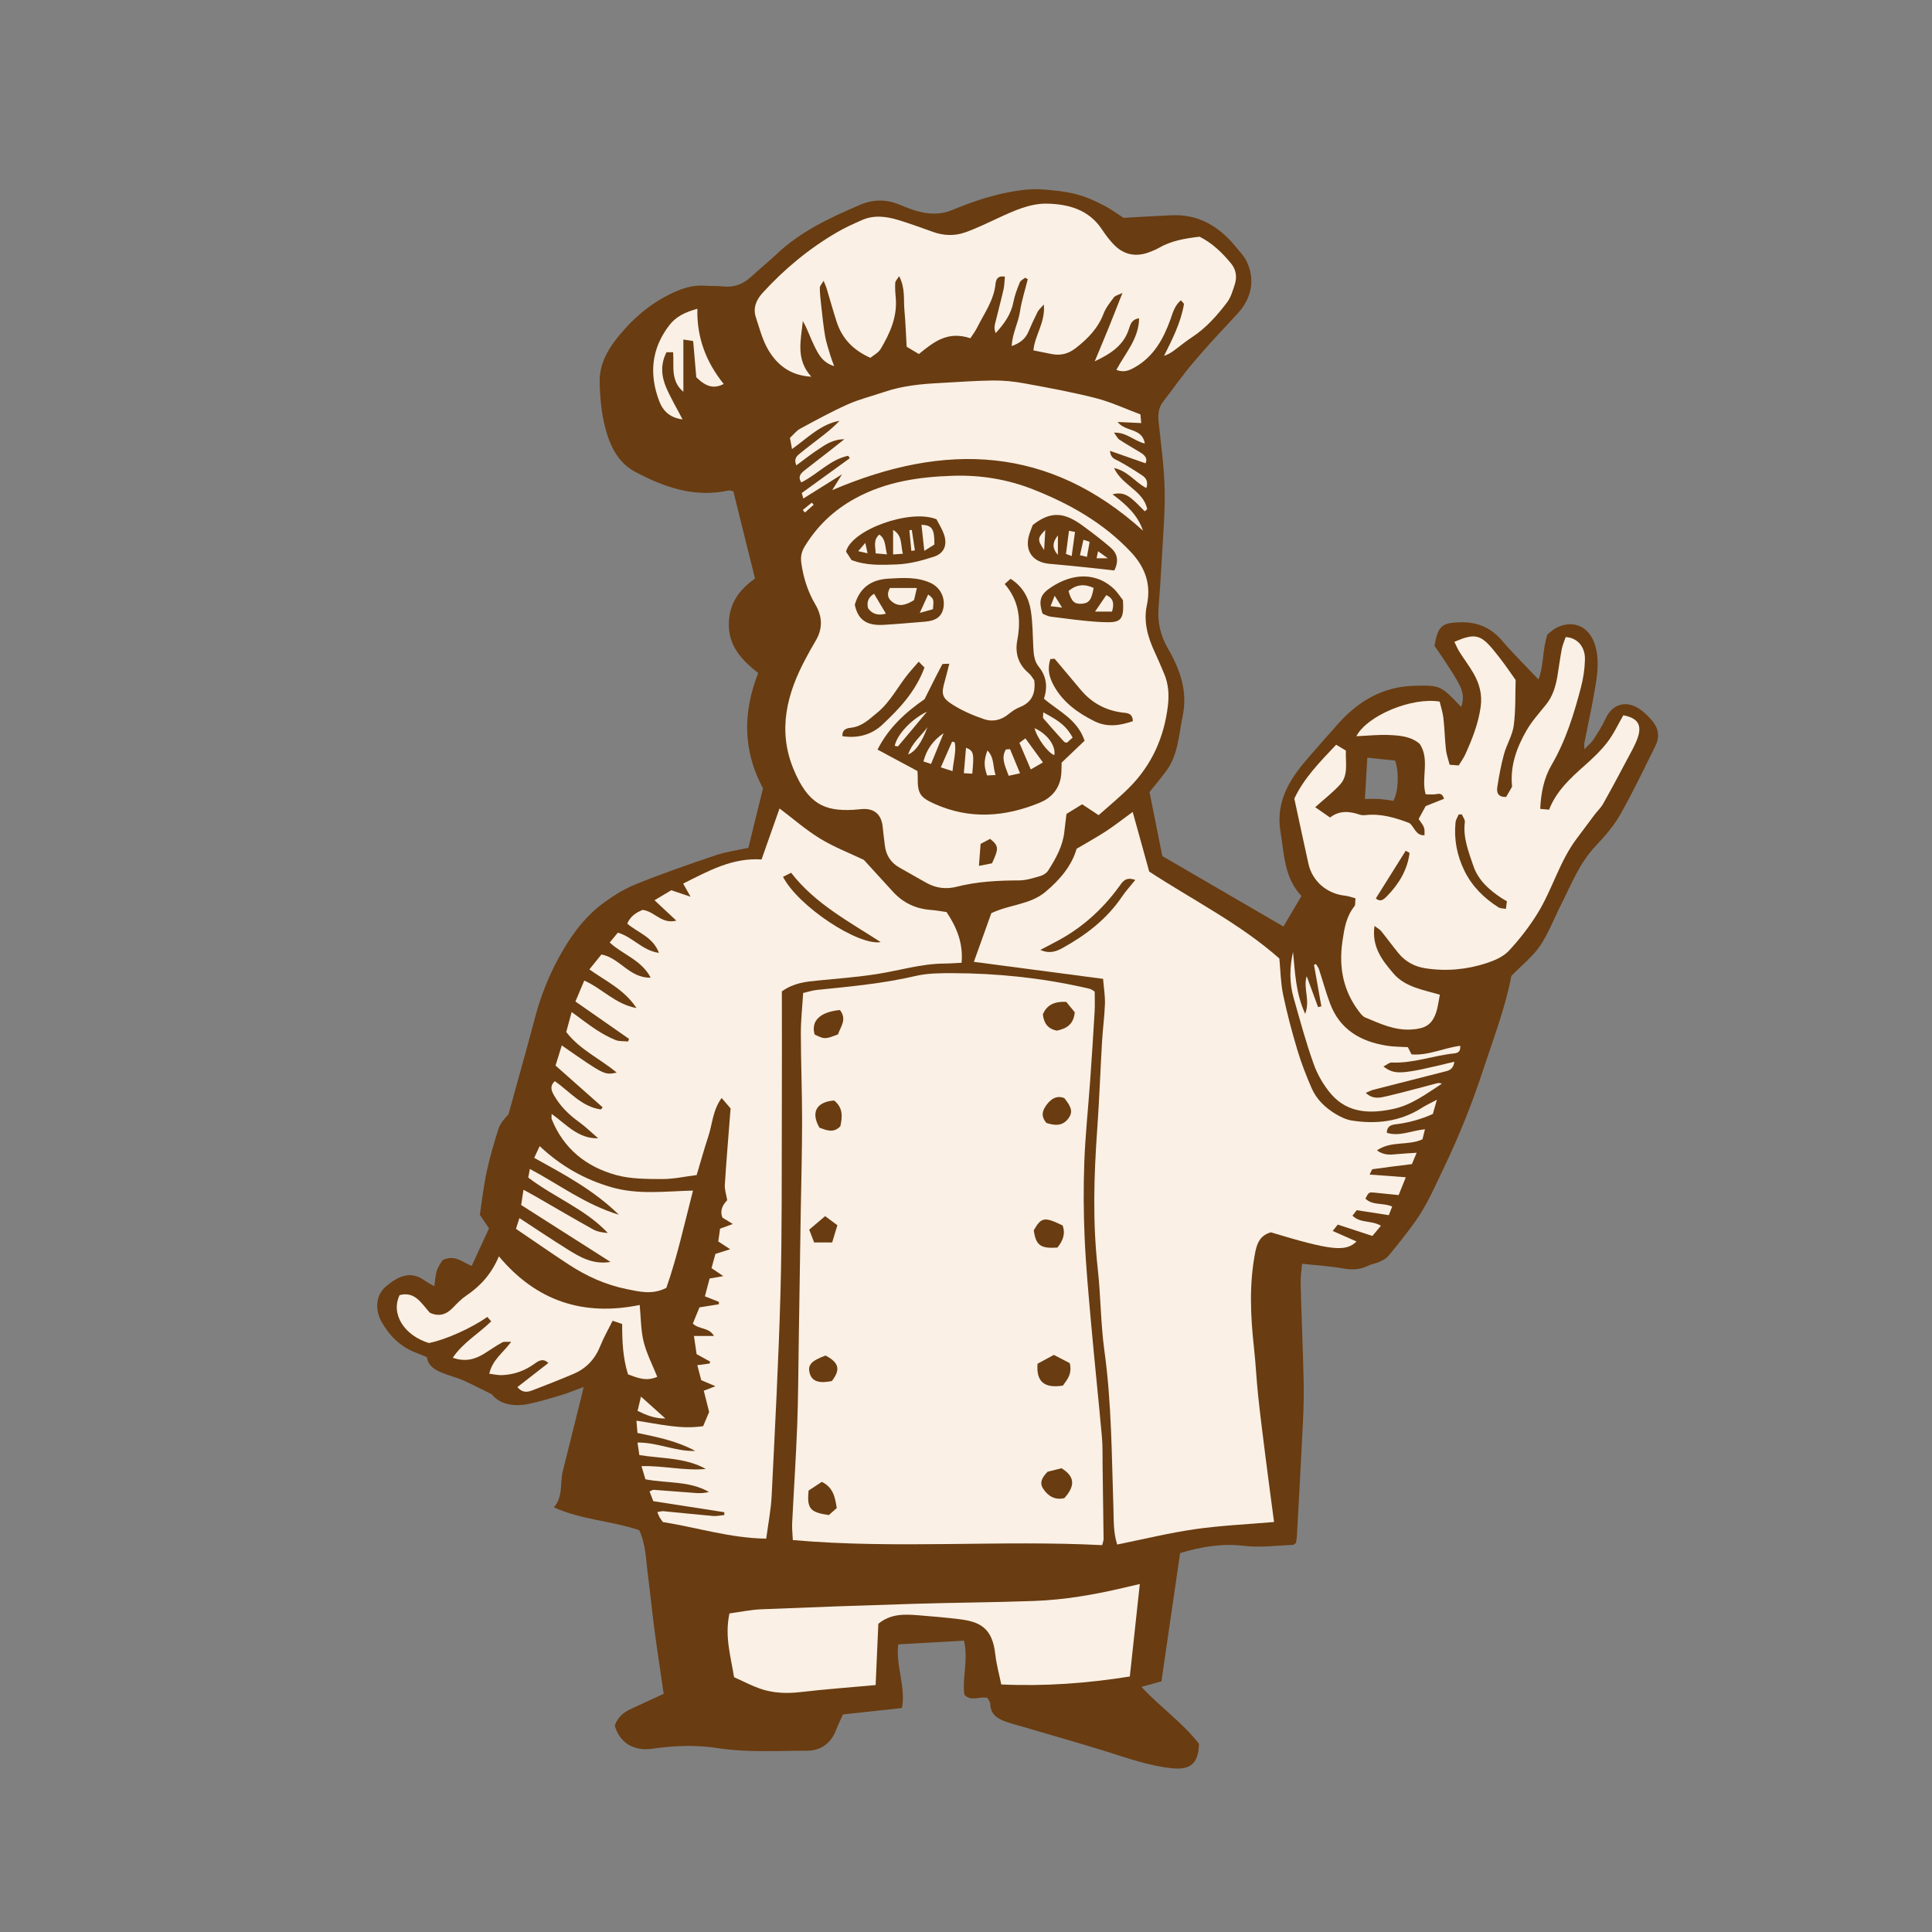<svg version="1.1" id="svg" xmlns="http://www.w3.org/2000/svg" xmlns:xlink="http://www.w3.org/1999/xlink" x="0px" y="0px"
	 width="200px" height="200px" viewBox="0 0 200 200" enable-background="new 0 0 200 200" xml:space="preserve">
<rect x="0" y="0" width="200" height="200" fill="#808080" stroke="none"/>
<path class="stroke" fill="#693c11"  fill-rule="evenodd" clip-rule="evenodd" d="M63.642,178.64c0.269-0.822,0.87-1.365,1.666-1.73
	c1.098-0.505,2.197-1.013,3.396-1.565c-0.336-2.32-0.676-4.541-0.973-6.768c-0.242-1.821-0.408-3.653-0.651-5.475
	c-0.209-1.566-0.209-3.18-0.899-4.692c-2.856-0.978-5.949-1.067-8.842-2.367c0.984-1.141,0.617-2.508,0.919-3.734
	c0.655-2.645,1.317-5.288,1.978-7.931c0.05-0.197,0.091-0.395,0.185-0.803c-0.826,0.305-1.491,0.592-2.182,0.799
	c-1.2,0.358-2.401,0.746-3.629,0.98c-1.532,0.292-2.931-0.027-3.707-1.022c-1.219-0.598-2.093-1.065-2.999-1.458
	c-0.688-0.299-1.43-0.474-2.125-0.758c-0.756-0.308-1.456-0.708-1.582-1.618c-0.414-0.171-0.756-0.325-1.105-0.455
	c-1.613-0.601-2.758-1.728-3.586-3.199c-0.73-1.297-0.594-2.804,0.459-3.683c1.287-1.074,2.521-1.639,3.979-0.614
	c0.305,0.213,0.638,0.385,1.017,0.611c0.087-0.588,0.1-1.129,0.261-1.62c0.149-0.455,0.456-0.857,0.584-1.085
	c1.294-0.626,2.051,0.221,3.026,0.594c0.619-1.344,1.207-2.624,1.79-3.887c-0.302-0.449-0.56-0.83-0.945-1.405
	c0.21-1.372,0.376-2.914,0.697-4.421c0.323-1.515,0.759-3.01,1.234-4.485c0.181-0.561,0.607-1.042,1.029-1.489
	c0.911-3.313,1.852-6.62,2.727-9.942c0.579-2.205,1.403-4.306,2.49-6.299c1.133-2.077,2.497-4.009,4.381-5.462
	c1.089-0.838,2.296-1.595,3.564-2.111c2.719-1.104,5.499-2.065,8.278-3.007c1.06-0.359,2.192-0.506,3.393-0.772
	c0.521-2.117,1.027-4.18,1.516-6.156c-2.135-3.974-2.062-7.931-0.501-11.938c-1.65-1.317-2.989-2.681-3.034-4.911
	c-0.043-2.158,0.982-3.659,2.709-4.868c-0.765-3.076-1.51-6.073-2.245-9.033c-0.251-0.048-0.38-0.111-0.491-0.087
	c-3.503,0.77-6.646-0.319-9.664-1.926c-1.525-0.812-2.387-2.231-2.893-3.829c-0.561-1.769-0.753-3.602-0.789-5.461
	c-0.041-1.949,0.922-3.509,2.062-4.884c1.61-1.944,3.56-3.546,5.937-4.551c0.946-0.401,1.903-0.625,2.935-0.547
	c0.627,0.047,1.264,0.006,1.889,0.075c1.129,0.125,2.047-0.256,2.866-1.01c0.863-0.796,1.782-1.534,2.634-2.341
	c2.488-2.358,5.539-3.767,8.624-5.094c1.304-0.561,2.693-0.601,4.053-0.033c0.581,0.242,1.17,0.475,1.771,0.653
	c1.234,0.364,2.479,0.431,3.699-0.076c2.296-0.956,4.646-1.728,7.114-2.054c0.786-0.104,1.594-0.143,2.379-0.08
	c1.128,0.09,2.271,0.211,3.363,0.489c0.961,0.244,1.894,0.662,2.78,1.115c0.854,0.437,1.634,1.017,2.13,1.333
	c1.885-0.104,3.424-0.203,4.963-0.271c2.798-0.125,4.92,1.151,6.633,3.247c0.395,0.484,0.853,0.945,1.123,1.495
	c0.931,1.897,0.554,3.846-0.932,5.45c-1.514,1.632-3.044,3.251-4.485,4.946c-1.14,1.34-2.153,2.788-3.228,4.185
	c-0.499,0.649-0.523,1.372-0.439,2.153c0.242,2.295,0.564,4.593,0.613,6.895c0.053,2.384-0.165,4.775-0.289,7.162
	c-0.092,1.715-0.211,3.429-0.343,5.142c-0.116,1.513,0.221,2.883,0.989,4.209c1.244,2.144,2.045,4.4,1.508,6.968
	c-0.41,1.962-0.457,4.023-1.729,5.717c-0.5,0.667-1.034,1.309-1.701,2.147c0.429,2.144,0.886,4.433,1.322,6.619
	c4.257,2.477,8.34,4.852,12.539,7.296c0.591-1,1.221-2.064,1.868-3.158c-1.801-1.914-1.777-4.322-2.166-6.631
	c-0.563-3.339,1.128-5.716,3.144-8.002c0.969-1.096,1.924-2.205,2.904-3.291c2.085-2.308,4.611-3.757,7.783-3.836
	c2.741-0.068,2.742-0.038,4.867,2.187c0.318-0.81,0.182-1.553-0.14-2.208c-0.423-0.859-0.976-1.656-1.493-2.465
	c-0.382-0.595-0.797-1.167-1.131-1.65c0.366-2.077,0.766-2.394,2.676-2.443c1.753-0.045,3.159,0.551,4.318,1.902
	c1.169,1.363,2.457,2.627,3.775,4.024c0.565-1.478,0.396-3.107,0.929-4.667c0.278-0.208,0.58-0.52,0.947-0.699
	c1.745-0.854,3.364-0.125,3.966,1.762c0.434,1.363,0.301,2.758,0.08,4.122c-0.33,2.028-0.778,4.036-1.172,6.053
	c-0.023,0.114-0.004,0.237-0.004,0.651c0.42-0.439,0.735-0.683,0.939-1c0.455-0.704,0.918-1.416,1.265-2.175
	c0.793-1.737,2.417-1.873,3.729-0.835c0.424,0.333,0.819,0.72,1.155,1.139c0.604,0.754,0.71,1.63,0.283,2.491
	c-1.19,2.402-2.344,4.829-3.666,7.158c-0.677,1.188-1.612,2.255-2.558,3.258c-1.656,1.754-2.497,3.957-3.556,6.045
	c-0.721,1.42-1.285,2.94-2.164,4.251c-0.729,1.086-1.816,1.934-2.985,3.135c-0.587,3.184-1.877,6.555-3.004,9.978
	c-1.105,3.354-2.414,6.609-3.942,9.798c-0.945,1.972-1.795,3.981-3.081,5.759c-0.859,1.191-1.783,2.338-2.72,3.47
	c-0.225,0.272-0.6,0.442-0.935,0.595c-0.379,0.173-0.813,0.229-1.185,0.415c-0.834,0.416-1.661,0.417-2.568,0.259
	c-1.354-0.234-2.736-0.317-4.23-0.479c-0.055,0.705-0.164,1.363-0.147,2.018c0.089,3.354,0.233,6.706,0.312,10.06
	c0.034,1.464-0.004,2.932-0.075,4.396c-0.187,3.898-0.408,7.795-0.621,11.693c-0.013,0.246-0.063,0.491-0.096,0.724
	c-0.136,0.089-0.237,0.211-0.342,0.215c-1.675,0.057-3.373,0.294-5.018,0.096c-2.281-0.276-4.416,0.081-6.634,0.741
	c-0.64,4.388-1.28,8.777-1.937,13.284c-0.616,0.169-1.283,0.353-2.073,0.57c1.971,2.119,4.301,3.735,5.961,5.891
	c-0.045,1.99-0.853,2.708-2.661,2.545c-2.409-0.217-4.657-1.038-6.941-1.75c-2.723-0.849-5.467-1.623-8.203-2.43
	c-0.724-0.213-1.457-0.404-2.169-0.649c-0.872-0.301-1.603-0.746-1.631-1.833c-0.006-0.223-0.196-0.44-0.284-0.623
	c-0.812-0.224-1.661,0.423-2.391-0.329c-0.258-1.778,0.432-3.615-0.048-5.607c-2.271,0.128-4.513,0.255-6.8,0.383
	c-0.286,2.248,0.795,4.31,0.381,6.594c-2.053,0.222-4.08,0.441-6.107,0.661c-0.236,0.533-0.496,1.055-0.705,1.596
	c-0.545,1.414-1.591,2.165-3.073,2.163c-3.06-0.002-6.115,0.205-9.179-0.271c-2.234-0.348-4.522-0.268-6.784,0.063
	C65.589,181.303,64.134,180.404,63.642,178.64z M141.294,82.71c0.601,0,1.056-0.025,1.506,0.007c0.491,0.035,0.98,0.123,1.435,0.182
	c0.522-0.875,0.625-2.946,0.185-4.162c-0.865-0.092-1.799-0.19-2.875-0.305C141.455,79.977,141.374,81.335,141.294,82.71z"/>
<path fill-rule="evenodd" clip-rule="evenodd" fill="#faf0e5" class="fill" d="M83.142,102.794c0.531-0.122,0.966-0.271,1.41-0.316
	c3.422-0.349,6.841-0.657,10.207-1.442c1.25-0.292,2.584-0.299,3.882-0.295c4.546,0.013,9.05,0.476,13.493,1.465
	c0.245,0.055,0.494,0.101,0.733,0.174c0.114,0.035,0.215,0.124,0.456,0.268c0,0.634,0.035,1.342-0.006,2.046
	c-0.136,2.345-0.287,4.689-0.453,7.032c-0.202,2.842-0.506,5.681-0.614,8.526c-0.099,2.639-0.084,5.289,0.034,7.927
	c0.133,2.973,0.41,5.941,0.675,8.907c0.349,3.889,0.759,7.771,1.111,11.658c0.087,0.959,0.057,1.93,0.069,2.894
	c0.039,2.561,0.076,5.12,0.104,7.68c0.001,0.158-0.07,0.316-0.145,0.635c-10.631-0.547-21.272,0.419-32.025-0.525
	c-0.027-0.608-0.096-1.182-0.069-1.75c0.167-3.395,0.398-6.787,0.524-10.183c0.11-2.891,0.112-5.785,0.159-8.677
	c0.068-4.405,0.134-8.809,0.203-13.213c0.052-3.189,0.142-6.378,0.143-9.566c0.001-3.014-0.125-6.028-0.13-9.042
	C82.899,105.621,83.054,104.246,83.142,102.794z M109.1,140.258c-0.687,0.372-1.226,0.663-1.692,0.914
	c-0.158,1.86,0.7,2.569,2.621,2.264c0.43-0.606,0.99-1.198,0.708-2.327C110.301,140.882,109.735,140.588,109.1,140.258z
	 M109.889,151.993c-0.479,0.119-0.994,0.249-1.446,0.362c-0.516,0.548-0.883,1.091-0.466,1.736c0.51,0.791,1.238,1.223,2.2,0.997
	C111.343,153.798,111.257,152.833,109.889,151.993z M109.462,129.15c0.58-0.717,0.854-1.448,0.536-2.293
	c-1.894-0.914-2.2-0.859-2.983,0.504C107.244,128.918,107.694,129.263,109.462,129.15z M85.801,156.839
	c0.274-0.244,0.572-0.506,0.82-0.727c-0.181-1.132-0.356-2.118-1.545-2.711c-0.442,0.292-0.946,0.624-1.374,0.906
	C83.528,156.164,83.849,156.559,85.801,156.839z M110.376,103.712c-1.171-0.052-1.994,0.275-2.418,1.294
	c0.095,0.924,0.528,1.506,1.441,1.685c0.973-0.205,1.741-0.61,1.859-1.902C111,104.473,110.67,104.07,110.376,103.712z
	 M86.344,113.921c-1.843,0.149-2.422,1.237-1.518,2.814c0.719,0.26,1.459,0.608,2.171-0.152
	C87.195,115.622,87.3,114.689,86.344,113.921z M86.943,104.557c-2.083,0.201-3.019,1.157-2.609,2.537
	c1.021,0.5,1.066,0.5,2.415-0.015C86.999,106.297,87.724,105.529,86.943,104.557z M108.339,116.254
	c0.854,0.266,1.657,0.345,2.26-0.474c0.47-0.641,0.358-1.141-0.423-2.104c-0.794-0.314-1.377,0.088-1.818,0.675
	C107.953,114.893,107.675,115.518,108.339,116.254z M85.465,140.324c-1.504,0.553-1.879,0.987-1.641,1.839
	c0.233,0.826,0.937,1.073,2.286,0.805C87.026,141.782,86.865,141.069,85.465,140.324z M85.418,125.896
	c-0.595,0.503-1.111,0.94-1.649,1.397c0.201,0.523,0.347,0.898,0.51,1.324c0.641,0,1.206,0,1.868,0
	c0.178-0.588,0.353-1.166,0.538-1.782C86.264,126.522,85.938,126.281,85.418,125.896z"/>
<path fill-rule="evenodd" clip-rule="evenodd" fill="#faf0e5" class="fill" d="M114.191,101.331c-4.499-0.592-8.847-1.164-13.376-1.76
	c0.63-1.756,1.232-3.438,1.807-5.041c1.902-0.902,4.016-0.879,5.586-2.191c1.504-1.255,2.742-2.714,3.241-4.474
	c1.122-0.665,2.112-1.208,3.054-1.825c0.906-0.594,1.761-1.266,2.753-1.99c0.583,2.103,1.146,4.132,1.711,6.175
	c4.52,2.957,9.391,5.384,13.473,9.001c0.119,1.238,0.132,2.504,0.385,3.722c0.398,1.925,0.905,3.833,1.469,5.718
	c0.404,1.356,0.922,2.687,1.487,3.985c0.498,1.144,1.393,2.004,2.448,2.647c0.524,0.319,1.125,0.609,1.723,0.702
	c2.564,0.4,5.021,0.102,7.264-1.333c0.405-0.26,0.849-0.459,1.53-0.822c-0.191,0.676-0.298,1.053-0.417,1.472
	c-1.248,0.569-2.539,0.909-3.87,1.075c-0.529,0.066-0.872,0.223-0.898,0.875c1.335,0.415,2.555-0.24,3.951-0.363
	c-0.11,0.441-0.195,0.777-0.26,1.039c-1.51,0.693-3.227,0.121-4.713,1.147c0.767,0.541,1.425,0.446,2.084,0.385
	c0.616-0.059,1.235-0.088,2.029-0.142c-0.226,0.538-0.381,0.909-0.492,1.177c-1.429,0.178-2.749,0.335-4.062,0.523
	c-0.092,0.012-0.15,0.256-0.316,0.558c1.271,0.095,2.408,0.179,3.748,0.279c-0.27,0.665-0.48,1.188-0.745,1.845
	c-0.817-0.083-1.64-0.168-2.463-0.249c-0.627-0.062-0.627-0.059-0.973,0.617c0.744,0.741,1.831,0.398,2.768,0.819
	c-0.11,0.283-0.208,0.531-0.349,0.892c-1.107-0.171-2.178-0.336-3.319-0.513c-0.118,0.151-0.263,0.335-0.442,0.562
	c0.811,0.819,1.965,0.456,2.943,1.046c-0.291,0.35-0.564,0.679-0.879,1.057c-1.225-0.401-2.371-0.776-3.589-1.175
	c-0.128,0.161-0.271,0.341-0.522,0.658c0.878,0.387,1.663,0.734,2.467,1.088c-1.116,1.107-2.635,0.938-8.862-0.946
	c-1.002,0.274-1.409,0.98-1.609,1.99c-0.665,3.34-0.509,6.676-0.138,10.025c0.178,1.624,0.25,3.26,0.423,4.884
	c0.231,2.169,0.51,4.334,0.782,6.498c0.273,2.157,0.566,4.312,0.866,6.59c-2.723,0.236-5.471,0.355-8.182,0.743
	c-2.684,0.385-5.325,1.038-8.06,1.588c-0.413-1.339-0.345-2.552-0.386-3.744c-0.183-5.447-0.183-10.898-0.935-16.32
	c-0.391-2.816-0.375-5.686-0.691-8.514c-0.538-4.825-0.395-9.638-0.048-14.462c0.215-3.012,0.319-6.032,0.497-9.047
	c0.076-1.298,0.254-2.592,0.299-3.891C114.407,103.096,114.267,102.274,114.191,101.331z M117.523,91.093
	c-1.005-0.371-1.325,0.201-1.655,0.658c-1.779,2.457-3.987,4.414-6.688,5.804c-0.43,0.221-0.854,0.45-1.484,0.781
	c0.979,0.43,1.673,0.146,2.311-0.207c2.411-1.335,4.564-2.977,6.134-5.299C116.528,92.255,117.005,91.74,117.523,91.093z"/>
<path fill-rule="evenodd" clip-rule="evenodd" fill="#faf0e5" class="fill" d="M61.011,100.354c0.497-0.616,0.885-1.094,1.251-1.548
	c1.913,0.365,2.899,2.458,5.094,2.401c-0.965-1.849-2.881-2.375-4.239-3.638c0.312-0.379,0.572-0.691,0.84-1.018
	c1.53,0.426,2.525,1.85,4.256,2.092c-0.63-1.672-2.182-2.078-3.279-3.029c0.342-0.816,0.977-1.165,1.592-1.421
	c1.232,0.143,1.953,1.503,3.489,1.112c-0.794-0.741-1.472-1.374-2.259-2.11c0.625-0.373,1.215-0.726,1.736-1.037
	c0.65,0.219,1.181,0.397,1.995,0.671c-0.36-0.637-0.55-0.974-0.767-1.36c2.596-1.292,5.07-2.699,8.116-2.497
	c0.647-1.835,1.231-3.488,1.862-5.281c1.42,1.07,2.736,2.231,4.213,3.129c1.457,0.888,3.077,1.509,4.516,2.195
	c1.047,1.146,2.035,2.23,3.025,3.312c1.043,1.136,2.335,1.747,3.873,1.865c0.543,0.042,1.081,0.142,1.659,0.221
	c1.05,1.565,1.738,3.221,1.561,5.253c-0.642,0.03-1.216,0.079-1.79,0.082c-2.374,0.012-4.636,0.72-6.951,1.082
	c-2.028,0.317-4.08,0.476-6.124,0.674c-1.247,0.121-2.484,0.233-3.741,1.121c0,4.015,0.015,8.164-0.003,12.312
	c-0.025,6.258,0.03,12.521-0.138,18.776c-0.19,7.052-0.572,14.1-0.917,21.146c-0.071,1.451-0.361,2.891-0.562,4.423
	c-3.744-0.055-7.156-1.159-10.695-1.719c-0.113-0.159-0.242-0.318-0.345-0.493c-0.081-0.138-0.129-0.295-0.233-0.54
	c0.261-0.04,0.451-0.107,0.631-0.091c1.713,0.16,3.422,0.349,5.135,0.496c0.386,0.032,0.781-0.063,1.172-0.1
	c-0.003-0.097-0.005-0.195-0.006-0.292c-2.418-0.375-4.836-0.751-7.348-1.141c-0.126-0.329-0.251-0.656-0.389-1.009
	c0.211-0.085,0.324-0.174,0.432-0.167c1.466,0.105,2.93,0.23,4.396,0.333c0.438,0.03,0.88,0.004,1.324-0.111
	c-2.043-1.175-4.355-0.877-6.58-1.311c-0.121-0.412-0.237-0.801-0.405-1.364c2.298-0.059,4.464,0.503,6.663,0.293
	c-2.122-1.183-4.535-1.063-6.883-1.434c-0.062-0.416-0.117-0.778-0.194-1.3c2.109-0.021,3.97,0.95,5.982,0.867
	c-1.839-1-3.865-1.423-5.985-1.86c-0.032-0.384-0.061-0.734-0.105-1.27c2.359,0.346,4.586,0.924,6.906,0.565
	c0.238-0.567,0.445-1.06,0.619-1.47c-0.2-0.796-0.374-1.479-0.555-2.198c0.367-0.141,0.662-0.255,1.205-0.464
	c-0.606-0.258-0.996-0.424-1.469-0.626c-0.118-0.451-0.251-0.962-0.406-1.553c0.473-0.063,0.868-0.116,1.263-0.168
	c0.024-0.065,0.049-0.131,0.073-0.196c-0.434-0.24-0.869-0.479-1.408-0.777c-0.08-0.552-0.17-1.159-0.276-1.88c0.7,0,1.31,0,2.074,0
	c-0.537-0.934-1.544-0.648-2.189-1.286c0.227-0.551,0.472-1.152,0.688-1.679c0.75-0.12,1.376-0.22,2.004-0.32
	c0.004-0.082,0.008-0.163,0.01-0.245c-0.449-0.178-0.899-0.356-1.453-0.576c0.161-0.609,0.318-1.203,0.488-1.845
	c0.383-0.066,0.742-0.129,1.418-0.247c-0.49-0.333-0.826-0.559-1.221-0.827c0.145-0.524,0.273-0.997,0.404-1.473
	c0.459-0.146,0.878-0.278,1.527-0.484c-0.508-0.332-0.831-0.543-1.233-0.804c0.057-0.405,0.12-0.849,0.187-1.323
	c0.408-0.15,0.777-0.286,1.32-0.486c-0.447-0.274-0.749-0.458-1.07-0.654c-0.307-0.746,0.036-1.346,0.49-1.807
	c-0.099-0.596-0.279-1.104-0.248-1.6c0.17-2.637,0.393-5.27,0.597-7.901c-0.322-0.376-0.581-0.676-0.926-1.081
	c-0.93,1.273-0.956,2.708-1.383,3.994c-0.421,1.272-0.777,2.564-1.202,3.983c-1.184,0.147-2.382,0.42-3.58,0.414
	c-1.587-0.008-3.24,0.001-4.752-0.413c-3.083-0.847-5.441-2.715-6.675-5.786c-0.041-0.104-0.006-0.238-0.006-0.544
	c1.534,1.091,2.741,2.581,4.813,2.523c-0.655-0.564-1.274-1.177-1.973-1.681c-1.039-0.748-1.929-1.612-2.569-2.723
	c-0.276-0.481-0.521-0.978,0.062-1.51c1.537,1.077,2.783,2.663,4.775,2.931c0.057-0.074,0.113-0.149,0.17-0.224
	c-1.613-1.429-3.225-2.857-4.875-4.321c0.229-0.737,0.43-1.389,0.646-2.085c4.422,3.078,4.422,3.078,5.685,2.813
	c-1.731-1.45-3.81-2.356-5.223-4.201c0.162-0.599,0.332-1.23,0.561-2.07c0.946,0.688,1.727,1.301,2.553,1.84
	c0.626,0.408,1.291,0.776,1.983,1.058c0.39,0.16,0.866,0.108,1.305,0.152c0.033-0.09,0.065-0.179,0.099-0.268
	c-1.816-1.268-3.634-2.535-5.549-3.871c0.317-0.75,0.604-1.427,0.912-2.163c1.859,0.809,3.196,2.436,5.407,2.841
	C64.636,102.448,62.784,101.611,61.011,100.354z M81.057,90.768c1.57,3.053,7.795,7.155,10.111,6.758
	c-3.276-2.128-6.779-3.956-9.271-7.177C81.619,90.487,81.371,90.612,81.057,90.768z"/>
<path fill-rule="evenodd" clip-rule="evenodd" fill="#faf0e5" class="fill" d="M113.728,84.385c-0.69-0.456-1.167-0.771-1.703-1.126
	c-0.589,0.362-1.108,0.682-1.625,0.999c-0.08,0.68-0.154,1.259-0.219,1.84c-0.164,1.507-0.887,2.787-1.678,4.027
	c-0.164,0.257-0.502,0.473-0.804,0.559c-0.72,0.207-1.464,0.452-2.199,0.455c-2.188,0.008-4.355,0.115-6.486,0.661
	c-1.056,0.271-2.091,0.145-3.054-0.377c-0.957-0.52-1.893-1.079-2.845-1.61c-0.915-0.511-1.398-1.296-1.519-2.323
	c-0.073-0.625-0.159-1.248-0.219-1.874c-0.121-1.304-0.876-1.963-2.158-1.861c-0.292,0.023-0.586,0.06-0.879,0.076
	c-3,0.169-4.712-0.617-6.199-4.22c-1.66-4.022-0.684-7.817,1.282-11.468c0.318-0.591,0.636-1.185,0.985-1.758
	c0.772-1.274,0.752-2.527,0-3.805c-0.774-1.313-1.229-2.729-1.451-4.249c-0.102-0.688,0.014-1.224,0.355-1.779
	c1.299-2.116,3.012-3.751,5.216-4.956c3.158-1.726,6.541-2.224,10.064-2.342c2.905-0.099,5.69,0.354,8.375,1.416
	c3.783,1.495,7.271,3.463,10.093,6.466c1.471,1.566,2.135,3.332,1.662,5.521c-0.367,1.7,0.102,3.328,0.831,4.881
	c0.339,0.721,0.642,1.458,0.954,2.191c0.461,1.074,0.529,2.205,0.393,3.34c-0.391,3.273-1.678,6.143-4.02,8.483
	C115.878,82.555,114.773,83.452,113.728,84.385z M112.275,76.681c-0.728-2.203-2.681-3.048-4.204-4.35
	c0.389-1.194,0.276-2.307-0.538-3.31c-0.476-0.585-0.531-1.301-0.566-2.022c-0.063-1.255-0.062-2.522-0.252-3.759
	c-0.208-1.35-0.835-2.52-2.102-3.323c-0.195,0.172-0.367,0.324-0.608,0.538c1.506,1.744,1.706,3.709,1.302,5.834
	c-0.249,1.314,0.104,2.491,1.183,3.394c0.249,0.208,0.411,0.521,0.574,0.734c0.164,1.353-0.24,2.289-1.502,2.79
	c-0.422,0.167-0.817,0.44-1.171,0.731c-0.749,0.614-1.636,0.809-2.487,0.521c-1.141-0.383-2.273-0.873-3.287-1.511
	c-1.143-0.719-1.186-1.148-0.808-2.458c0.157-0.547,0.286-1.103,0.46-1.779c-0.369,0.03-0.683-0.021-0.731,0.071
	c-0.625,1.171-1.211,2.363-1.83,3.597c-1.949,1.348-3.725,2.952-4.866,5.22c1.447,0.776,2.799,1.502,4.133,2.218
	c0.013,0.264,0.029,0.428,0.027,0.592c-0.028,1.729,0.226,2.127,1.739,2.806c3.647,1.635,7.276,1.364,10.881-0.114
	c1.15-0.471,1.946-1.322,2.188-2.578c0.094-0.484,0.061-0.992,0.091-1.578C110.642,78.238,111.425,77.49,112.275,76.681z
	 M115.35,59.054c0.521-1.028,0.293-1.794-0.403-2.392c-0.921-0.789-1.888-1.529-2.869-2.244c-1.791-1.305-3.205-1.626-5.169-0.067
	c-0.101,0.268-0.229,0.577-0.334,0.894c-0.571,1.722,0.287,2.978,2.1,3.124c1.419,0.115,2.834,0.269,4.252,0.413
	C113.708,58.862,114.489,58.958,115.35,59.054z M96.943,53.753c-2.722-1.105-8.815,1.098-9.361,3.354
	c0.173,0.264,0.375,0.574,0.565,0.866c1.533,0.595,3.116,0.513,4.644,0.458c1.312-0.048,2.646-0.391,3.904-0.809
	c1.083-0.359,1.394-1.259,1.01-2.347C97.511,54.732,97.188,54.235,96.943,53.753z M88.487,62.6c0.331,1.56,1.212,2.191,3.007,2.084
	c1.421-0.084,2.841-0.217,4.26-0.33c1.162-0.092,1.757-0.547,1.914-1.46c0.188-1.093-0.379-2.119-1.358-2.559
	c-1.398-0.628-2.851-0.517-4.319-0.436C90.18,60,88.998,60.839,88.487,62.6z M116.244,62.123c-0.282-0.353-0.592-0.864-1.018-1.244
	c-2.122-1.89-4.716-1.331-6.69,0.111c-0.895,0.654-1.005,1.326-0.609,2.539c0.238,0.09,0.536,0.271,0.851,0.31
	c1.701,0.208,3.403,0.458,5.114,0.549C115.966,64.499,116.392,64.356,116.244,62.123z M108.728,68.225
	c-0.285,0.975-0.188,1.771,0.376,2.778c0.958,1.715,2.468,2.798,4.188,3.654c1.351,0.672,2.658,0.446,3.975,0.001
	c-0.008-0.905-0.671-0.836-1.173-0.907c-1.696-0.242-3.09-1.006-4.191-2.311c-0.886-1.049-1.767-2.102-2.729-3.246
	C109.116,68.198,108.915,68.211,108.728,68.225z M95.107,68.498c-0.46,0.526-0.759,0.854-1.04,1.197
	c-1.112,1.346-1.876,2.959-3.271,4.096c-0.814,0.663-1.534,1.397-2.66,1.538c-0.387,0.049-0.959,0.103-0.933,0.878
	c1.603,0.248,3.033-0.145,4.163-1.211c1.725-1.629,3.383-3.347,4.338-5.892C95.596,68.995,95.403,68.799,95.107,68.498z
	 M101.339,89.635c0.619-0.122,1.029-0.203,1.354-0.266c0.721-1.556,0.701-1.804-0.199-2.529c-0.287,0.152-0.604,0.319-0.983,0.52
	C101.456,88.072,101.405,88.752,101.339,89.635z"/>
<path fill-rule="evenodd" clip-rule="evenodd" fill="#faf0e5" class="fill" d="M140.41,76.215c1.117-2.15,5.772-4.072,8.624-3.583
	c0.121,0.523,0.318,1.109,0.388,1.711c0.124,1.084,0.142,2.18,0.262,3.265c0.059,0.524,0.251,1.033,0.386,1.558
	c0.357,0.028,0.602,0.046,0.934,0.072c0.231-0.385,0.506-0.756,0.692-1.167c0.71-1.568,1.336-3.151,1.581-4.888
	c0.183-1.297-0.129-2.415-0.744-3.485c-0.438-0.763-0.978-1.466-1.446-2.211c-0.206-0.326-0.354-0.689-0.532-1.043
	c2.065-0.899,2.691-0.769,3.97,0.753c0.403,0.483,0.789,0.982,1.165,1.488c0.375,0.505,0.727,1.028,1.209,1.713
	c-0.049,1.459,0.014,3.099-0.196,4.702c-0.132,1.015-0.733,1.96-1.009,2.968c-0.307,1.125-0.521,2.28-0.697,3.433
	c-0.078,0.511,0.057,1.035,0.919,0.996c0.192-0.333,0.416-0.72,0.614-1.06c-0.224-2.162,0.478-4.044,1.483-5.802
	c0.557-0.972,1.33-1.824,2.038-2.706c0.68-0.85,0.983-1.84,1.162-2.882c0.162-0.95,0.279-1.91,0.46-2.856
	c0.085-0.435,0.274-0.851,0.405-1.241c1.193,0.054,2.026,0.996,1.995,2.322c-0.023,0.955-0.165,1.928-0.407,2.853
	c-0.733,2.805-1.58,5.555-3.068,8.099c-0.769,1.313-1.079,2.875-1.156,4.509c0.343,0.031,0.576,0.052,0.918,0.083
	c0.738-1.905,2.176-3.237,3.659-4.55c0.847-0.748,1.683-1.539,2.37-2.429c0.654-0.848,1.109-1.849,1.656-2.792
	c1.474,0.277,1.96,0.976,1.482,2.346c-0.275,0.785-0.71,1.517-1.103,2.257c-0.805,1.522-1.614,3.042-2.459,4.542
	c-0.24,0.43-0.621,0.781-0.921,1.18c-0.605,0.799-1.191,1.612-1.798,2.409c-1.801,2.365-2.539,5.29-4.084,7.78
	c-0.854,1.383-1.87,2.693-2.98,3.88c-0.569,0.606-1.464,0.991-2.283,1.259c-2.058,0.675-4.182,0.87-6.339,0.538
	c-1.128-0.173-2.07-0.683-2.791-1.563c-0.611-0.746-1.179-1.529-1.785-2.279c-0.139-0.173-0.356-0.283-0.695-0.542
	c-0.318,2.181,0.831,3.599,1.967,4.928c1.195,1.394,3.034,1.676,4.798,2.191c-0.142,0.692-0.203,1.323-0.408,1.901
	c-0.444,1.239-1.141,1.609-2.509,1.701c-1.762,0.12-3.277-0.608-4.823-1.25c-0.249-0.104-0.448-0.373-0.624-0.601
	c-1.649-2.161-2.107-4.601-1.724-7.255c0.187-1.297,0.382-2.57,1.236-3.642c0.13-0.161,0.072-0.472,0.114-0.836
	c-0.385-0.099-0.73-0.232-1.086-0.27c-1.872-0.199-3.386-1.501-3.783-3.31c-0.488-2.212-0.961-4.428-1.459-6.735
	c0.984-2.109,2.627-3.778,4.33-5.583c0.379,0.228,0.707,0.427,1.008,0.607c-0.049,1.278,0.279,2.537-0.591,3.505
	c-0.748,0.829-1.652,1.517-2.585,2.356c0.513,0.358,0.972,0.678,1.537,1.071c0.941-0.74,1.988-0.671,3.062-0.301
	c0.191,0.066,0.42,0.068,0.625,0.046c1.596-0.172,3.074,0.273,4.535,0.832c0.521,0.4,0.644,1.316,1.557,1.258
	c0.02-0.807,0.02-0.807-0.609-1.683c0.232-0.423,0.488-0.893,0.73-1.337c0.67-0.267,1.294-0.515,1.902-0.756
	c-0.207-0.644-0.537-0.521-0.878-0.471c-0.321,0.048-0.655,0.01-1.026,0.01c-0.496-1.719,0.461-3.575-0.611-5.217
	c-0.892-0.779-2.045-0.873-3.166-0.924C142.708,76.037,141.603,76.162,140.41,76.215z M155.993,93.301
	c-0.217-0.129-0.397-0.228-0.567-0.339c-1.279-0.845-2.417-1.865-2.91-3.339c-0.488-1.452-1.084-2.91-0.877-4.518
	c0.032-0.249-0.198-0.531-0.308-0.797c-0.108,0.001-0.217,0.003-0.324,0.004c-0.115,0.272-0.303,0.536-0.33,0.817
	c-0.177,1.746,0.144,3.418,0.908,4.99c0.788,1.622,2.029,2.851,3.539,3.81c0.186,0.117,0.455,0.1,0.766,0.16
	C155.93,93.783,155.959,93.556,155.993,93.301z M145.919,88.291c-0.133-0.073-0.267-0.146-0.402-0.22
	c-1.026,1.64-2.055,3.278-3.092,4.933c0.479,0.415,0.825,0.106,1.159-0.236C144.82,91.498,145.696,90.051,145.919,88.291z"/>
<path fill-rule="evenodd" clip-rule="evenodd" fill="#faf0e5" class="fill" d="M117.919,32.953c-0.76,0.096-0.904,0.635-1.047,1.082
	c-0.531,1.675-1.808,2.552-3.546,3.371c0.536-1.291,0.993-2.371,1.433-3.457c0.452-1.116,0.888-2.239,1.438-3.627
	c-0.451,0.223-0.752,0.277-0.885,0.457c-0.399,0.534-0.839,1.078-1.071,1.69c-0.578,1.522-1.636,2.597-2.884,3.569
	c-0.76,0.592-1.553,0.791-2.472,0.616c-0.609-0.116-1.216-0.243-1.907-0.382c0.146-1.599,1.261-2.904,1.076-4.751
	c-0.32,0.375-0.534,0.549-0.646,0.772c-0.339,0.675-0.653,1.363-0.951,2.057c-0.301,0.697-0.807,1.143-1.728,1.48
	c0.067-1.333,0.678-2.401,0.853-3.556c0.172-1.139,0.533-2.249,0.812-3.37c-0.091-0.052-0.182-0.103-0.272-0.155
	c-0.19,0.158-0.471,0.281-0.552,0.483c-0.268,0.659-0.53,1.333-0.661,2.026c-0.238,1.255-0.926,2.221-1.83,3.224
	c-0.249-0.519-0.071-0.946,0.027-1.36c0.252-1.06,0.543-2.111,0.781-3.173c0.094-0.424,0.096-0.868,0.141-1.317
	c-0.823-0.115-0.928,0.357-0.98,0.821c-0.189,1.681-1.178,3.017-1.901,4.465c-0.204,0.41-0.491,0.777-0.697,1.097
	c-2.39-0.798-3.841,0.432-5.33,1.635c-0.483-0.29-0.901-0.54-1.264-0.757c-0.078-1.32-0.116-2.532-0.229-3.736
	c-0.109-1.135,0.105-2.328-0.551-3.569c-0.196,0.32-0.392,0.499-0.402,0.688c-0.028,0.5,0,1.009,0.049,1.509
	c0.187,1.991-0.586,3.707-1.562,5.343c-0.233,0.391-0.718,0.63-1.058,0.915c-1.812-0.808-2.945-2.025-3.502-3.752
	c-0.372-1.156-0.695-2.33-1.048-3.494c-0.056-0.186-0.145-0.36-0.298-0.731c-0.197,0.351-0.389,0.536-0.388,0.72
	c0.005,0.585,0.069,1.171,0.134,1.755c0.123,1.078,0.226,2.161,0.408,3.229c0.119,0.696,0.358,1.373,0.558,2.054
	c0.088,0.298,0.206,0.586,0.384,1.077c-1.232-0.375-1.635-1.262-2.045-2.072c-0.422-0.839-0.705-1.75-1.199-2.596
	c-0.183,1.949-0.779,3.927,0.878,5.762c-2.167-0.118-3.522-1.21-4.445-2.757c-0.61-1.024-0.915-2.24-1.294-3.391
	c-0.32-0.973,0.035-1.803,0.703-2.535c2.25-2.467,4.795-4.573,7.678-6.257c0.828-0.484,1.711-0.881,2.59-1.27
	c1.26-0.558,2.548-0.386,3.807-0.001c1.199,0.367,2.379,0.801,3.562,1.223c1.106,0.395,2.239,0.434,3.32,0.049
	c1.183-0.418,2.317-0.976,3.457-1.503c1.608-0.744,3.276-1.509,5.032-1.473c2.2,0.047,4.326,0.616,5.676,2.667
	c0.346,0.523,0.729,1.032,1.154,1.492c1.085,1.167,2.398,1.425,3.889,0.811c0.272-0.111,0.551-0.215,0.803-0.363
	c1.299-0.764,2.738-1.006,4.262-1.184c1.307,0.653,2.363,1.664,3.289,2.81c0.505,0.625,0.598,1.396,0.349,2.154
	c-0.21,0.635-0.403,1.323-0.796,1.84c-1.04,1.366-2.175,2.657-3.641,3.611c-0.663,0.433-1.272,0.949-1.916,1.415
	c-0.285,0.207-0.592,0.382-0.965,0.505c0.868-1.734,1.732-3.431,2.059-5.333c0.018-0.102-0.173-0.239-0.312-0.419
	c-0.67,0.56-0.836,1.297-1.089,1.998c-0.728,2.01-1.723,3.827-3.676,4.935c-0.562,0.318-1.11,0.583-1.917,0.271
	C116.473,36.57,117.891,35.084,117.919,32.953z"/>
<path fill-rule="evenodd" clip-rule="evenodd" fill="#faf0e5" class="fill" d="M82.44,48.172c-0.313-0.716,0.101-1.012,0.438-1.286
	c0.778-0.638,1.594-1.232,2.383-1.856c0.578-0.456,1.139-0.932,1.649-1.472c-1.948,0.355-3.271,1.747-4.922,2.929
	c-0.087-0.464-0.146-0.795-0.214-1.159c0.383-0.349,0.674-0.741,1.064-0.952c1.621-0.876,3.239-1.767,4.92-2.516
	c1.22-0.543,2.538-0.864,3.808-1.296c1.85-0.629,3.769-0.814,5.7-0.914c1.846-0.095,3.69-0.242,5.537-0.262
	c1.084-0.011,2.184,0.102,3.251,0.299c2.478,0.455,4.961,0.907,7.398,1.53c1.571,0.403,3.065,1.109,4.603,1.682
	c0.031,0.343,0.054,0.58,0.082,0.896c-0.771-0.036-1.488-0.069-2.443-0.113c0.834,1.067,2.541,0.575,2.818,2.232
	c-1.14-0.274-1.893-1.18-3.195-1.125c0.258,0.339,0.366,0.595,0.561,0.723c0.702,0.461,1.435,0.874,2.151,1.313
	c0.454,0.278,0.807,0.608,0.556,1.135c-1.197-0.42-2.357-0.826-3.685-1.292c0.077,0.801,0.543,0.86,0.919,1.067
	c0.837,0.459,1.65,0.966,2.445,1.495c0.408,0.271,0.609,0.68,0.402,1.292c-1.138-0.578-1.885-1.754-3.338-2.076
	c0.809,1.797,3.051,2.351,3.429,4.262c-0.084,0.074-0.169,0.149-0.253,0.224c-0.452-0.442-0.873-0.922-1.365-1.312
	c-0.48-0.382-1.025-0.703-1.973-0.45c1.452,1.08,2.629,2.18,3.156,3.764c-9.699-8.784-20.463-9.203-32.172-4.194
	c0.369-0.598,0.617-1,1.012-1.638c-1.455,0.911-2.695,1.688-4.003,2.505c-0.079-0.284-0.122-0.436-0.162-0.571
	c1.685-1.219,3.327-2.41,4.971-3.6c-0.053-0.085-0.107-0.17-0.161-0.256c-1.873,0.387-3.144,1.904-4.856,2.757
	c-0.382-0.556-0.077-0.919,0.323-1.236c0.822-0.652,1.659-1.286,2.486-1.931c0.488-0.379,0.971-0.766,1.647-1.3
	c-1.233,0.008-1.973,0.577-2.724,1.067C83.931,47.029,83.225,47.596,82.44,48.172z"/>
<path fill-rule="evenodd" clip-rule="evenodd" fill="#faf0e5" class="fill" d="M117.992,163.976c-0.358,3.319-0.694,6.43-1.033,9.576
	c-4.456,0.708-8.786,1.026-13.308,0.823c-0.206-1.014-0.502-2.062-0.619-3.13c-0.305-2.762-1.63-3.369-3.717-3.626
	c-1.415-0.175-2.836-0.294-4.258-0.408c-1.429-0.115-2.855-0.168-4.131,0.882c-0.091,2.043-0.183,4.118-0.28,6.344
	c-2.663,0.243-5.21,0.428-7.743,0.724c-1.448,0.168-2.855,0.125-4.222-0.351c-0.856-0.297-1.665-0.729-2.692-1.189
	c-0.317-2.046-1-4.21-0.475-6.599c1.148-0.155,2.219-0.386,3.298-0.43c5.286-0.219,10.575-0.408,15.863-0.567
	c4.115-0.124,8.233-0.145,12.348-0.293c3.151-0.113,6.254-0.646,9.323-1.373C116.793,164.253,117.24,164.151,117.992,163.976z"/>
<path fill-rule="evenodd" clip-rule="evenodd" fill="#faf0e5" class="fill" d="M50.85,136.783c-0.196-0.219-0.302-0.338-0.405-0.454
	c-1.665,1.176-4.369,2.38-6.045,2.701c-2.581-0.791-3.969-3.033-3.031-4.962c1.615-0.421,2.259,0.881,3.133,1.827
	c0.901,0.42,1.67,0.216,2.362-0.502c0.437-0.452,0.881-0.918,1.396-1.265c1.503-1.012,2.649-2.306,3.383-4.074
	c3.87,4.622,8.713,6.235,14.579,5.036c0.126,1.3,0.11,2.586,0.406,3.796c0.303,1.232,0.912,2.391,1.411,3.642
	c-1.132,0.499-2.048,0.113-3.028-0.256c-0.525-1.675-0.61-3.378-0.605-5.214c-0.307-0.104-0.627-0.212-0.987-0.334
	c-0.465,0.936-0.927,1.729-1.261,2.575c-0.538,1.368-1.446,2.354-2.784,2.924c-1.387,0.591-2.793,1.141-4.201,1.682
	c-0.501,0.193-1.04,0.351-1.614-0.312c1.066-0.831,2.105-1.639,3.207-2.497c-0.551-0.525-1.001-0.236-1.434,0.079
	c-1.016,0.737-2.148,1.137-3.395,1.179c-0.395,0.013-0.796-0.087-1.286-0.146c0.312-1.433,1.412-2.146,2.267-3.303
	c-0.442,0.021-0.732-0.047-0.926,0.06c-0.623,0.343-1.211,0.75-1.812,1.132c-0.997,0.634-2.043,0.913-3.31,0.454
	C47.938,138.967,49.561,138.059,50.85,136.783z"/>
<path fill-rule="evenodd" clip-rule="evenodd" fill="#faf0e5" class="fill" d="M64.066,125.748c-2.657-2.593-5.698-4.184-8.765-5.888
	c0.211-0.451,0.357-0.767,0.567-1.214c2.203,2.076,4.64,3.448,7.432,4.256c2.754,0.798,5.544,0.418,8.44,0.346
	c-0.908,3.526-1.647,6.909-2.758,10.068c-1.464,0.764-2.83,0.385-4.107,0.131c-2.146-0.427-4.15-1.329-5.988-2.535
	c-1.818-1.192-3.604-2.434-5.473-3.702c0.12-0.379,0.225-0.707,0.355-1.113c1.727,1.125,3.319,2.196,4.946,3.212
	c1.311,0.819,2.647,1.625,4.488,1.328c-3.149-2.007-6.169-3.93-9.252-5.894c0.074-0.485,0.14-0.916,0.241-1.581
	c0.555,0.306,0.938,0.509,1.312,0.726c1.963,1.128,3.911,2.278,5.889,3.377c0.447,0.249,0.988,0.328,1.532,0.376
	c-2.342-2.495-5.562-3.685-8.24-5.741c0.047-0.247,0.09-0.479,0.168-0.89C57.895,122.623,60.597,124.698,64.066,125.748z"/>
<path fill-rule="evenodd" clip-rule="evenodd" fill="#faf0e5" class="fill" d="M133.854,98.54c0.216,2.109,0.257,4.22,1.258,6.416
	c0.548-1.448-0.237-2.653,0.158-3.903c0.394,1.069,0.786,2.138,1.178,3.207c0.112-0.029,0.226-0.059,0.338-0.088
	c-0.255-1.431-0.509-2.863-0.763-4.294c0.065-0.026,0.133-0.053,0.199-0.08c0.105,0.173,0.248,0.332,0.311,0.52
	c0.393,1.193,0.718,2.41,1.161,3.583c1.011,2.684,3.151,3.915,5.847,4.349c0.7,0.112,1.42,0.103,2.199,0.153
	c0.11,0.216,0.235,0.459,0.382,0.747c1.739,0.146,3.323-0.671,5.037-0.889c0.054,0.583-0.212,0.747-0.64,0.79
	c-2.161,0.22-4.235,1.045-6.452,0.941c-0.252-0.012-0.515,0.242-0.855,0.413c1.203,0.896,1.818,0.844,7.341-0.494
	c-0.08,0.532-0.298,0.841-0.806,0.97c-2.517,0.634-5.03,1.276-7.542,1.923c-0.246,0.063-0.475,0.187-0.824,0.329
	c0.75,0.701,1.484,0.507,2.139,0.355c1.756-0.406,3.491-0.897,5.233-1.348c0.153-0.039,0.319-0.028,0.51,0.041
	c-1.574,1.031-3.123,2.191-4.95,2.597c-2.337,0.52-4.753,0.522-6.508-1.51c-0.775-0.899-1.414-2-1.814-3.118
	c-0.804-2.243-1.422-4.553-2.074-6.847C133.465,101.729,133.496,100.129,133.854,98.54z"/>
<path fill-rule="evenodd" clip-rule="evenodd" fill="#faf0e5" class="fill" d="M72.192,31.964c-0.072,3.043,0.938,5.559,2.727,7.788
	c-1.019,0.512-1.799,0.315-2.84-0.697c-0.106-1.238-0.212-2.477-0.322-3.751c-0.391-0.06-0.619-0.094-1.015-0.154
	c0,1.857,0,3.633,0,5.408c-1.362-1.147-0.949-2.675-1.061-4.097c-0.27,0-0.47,0-0.681,0c-0.644,1.242-0.541,2.481-0.031,3.667
	c0.471,1.091,1.084,2.121,1.69,3.287c-1.292-0.161-2.022-0.858-2.414-1.884c-1.062-2.786-0.821-5.423,1.025-7.842
	C69.964,32.778,70.915,32.313,72.192,31.964z"/>
<path fill-rule="evenodd" clip-rule="evenodd" fill="#faf0e5" class="fill" d="M66.002,146.055c0.11-0.467,0.2-0.848,0.351-1.48
	c0.898,0.806,1.637,1.468,2.532,2.271C67.753,146.85,66.945,146.507,66.002,146.055z"/>
<path fill-rule="evenodd" clip-rule="evenodd" fill="#faf0e5" class="fill" d="M83.101,52.793c0.312-0.253,0.625-0.507,0.938-0.761
	c0.063,0.073,0.127,0.146,0.19,0.221c-0.299,0.268-0.601,0.536-0.902,0.804C83.251,52.969,83.176,52.881,83.101,52.793z"/>
<path fill-rule="evenodd" clip-rule="evenodd" fill="#faf0e5" class="fill" d="M107.997,73.747c1.761,0.912,2.423,1.485,3.043,2.603
	c-0.199,0.181-0.406,0.369-0.594,0.538c-0.132-0.04-0.234-0.04-0.281-0.09c-0.727-0.804-1.455-1.608-2.158-2.433
	C107.929,74.272,107.997,74.056,107.997,73.747z"/>
<path fill-rule="evenodd" clip-rule="evenodd" fill="#faf0e5" class="fill" d="M107.964,78.927c-0.453,0.26-0.858,0.492-1.259,0.723
	c-0.423-0.988-0.791-1.849-1.177-2.752c0.187-0.14,0.344-0.258,0.619-0.465C106.752,77.26,107.323,78.046,107.964,78.927z"/>
<path fill-rule="evenodd" clip-rule="evenodd" fill="#faf0e5" class="fill" d="M104.56,77.553c0.325,0.784,0.65,1.568,1.033,2.497
	c-0.475,0.104-0.803,0.176-1.175,0.258c-0.35-0.979-0.83-1.828-0.29-2.722C104.271,77.575,104.416,77.563,104.56,77.553z"/>
<path fill-rule="evenodd" clip-rule="evenodd" fill="#faf0e5" class="fill" d="M95.966,73.669c-1.098,1.318-2.039,2.456-2.996,3.58
	c-0.041,0.048-0.227-0.026-0.346-0.043C92.853,76.062,94.306,74.47,95.966,73.669z"/>
<path fill-rule="evenodd" clip-rule="evenodd" fill="#faf0e5" class="fill" d="M97.39,79.438c0.421-0.962,0.797-1.816,1.173-2.67
	c0.094,0.026,0.185,0.052,0.277,0.078c0.166,0.959-0.136,1.89-0.234,2.979C98.18,79.69,97.849,79.584,97.39,79.438z"/>
<path fill-rule="evenodd" clip-rule="evenodd" fill="#faf0e5" class="fill" d="M107.093,75.378c1.349,0.601,2.232,1.863,2.047,2.794
	C108.506,77.95,107.37,76.451,107.093,75.378z"/>
<path fill-rule="evenodd" clip-rule="evenodd" fill="#faf0e5" class="fill" d="M96.382,79.083c-0.312-0.103-0.498-0.163-0.786-0.257
	c0.318-1.26,1.011-2.194,2.089-2.928C97.271,76.912,96.854,77.926,96.382,79.083z"/>
<path fill-rule="evenodd" clip-rule="evenodd" fill="#faf0e5" class="fill" d="M100.649,80.089c-0.223-0.012-0.448-0.024-0.871-0.047
	c0.076-0.908,0.146-1.744,0.223-2.636C100.802,77.724,100.85,77.98,100.649,80.089z"/>
<path fill-rule="evenodd" clip-rule="evenodd" fill="#faf0e5" class="fill" d="M103.065,80.23c-0.35,0.018-0.622,0.032-0.882,0.045
	c-0.341-1-0.339-1.55,0.031-2.587C102.954,78.414,102.753,79.366,103.065,80.23z"/>
<path fill-rule="evenodd" clip-rule="evenodd" fill="#faf0e5" class="fill" d="M96.006,75.275c-0.587,1.609-1.257,2.544-1.997,2.825
	C94.434,76.845,95.392,76.166,96.006,75.275z"/>
<path fill-rule="evenodd" clip-rule="evenodd" fill="#faf0e5" class="fill" d="M110.94,57.564c-0.217-0.081-0.362-0.135-0.59-0.219
	c0.102-0.785,0.199-1.551,0.31-2.401c0.237,0.047,0.42,0.083,0.624,0.124C111.169,55.911,111.06,56.703,110.94,57.564z"/>
<path fill-rule="evenodd" clip-rule="evenodd" fill="#faf0e5" class="fill" d="M112.521,57.646c-0.258-0.061-0.44-0.104-0.724-0.17
	c0.124-0.555,0.236-1.052,0.361-1.602c0.26,0.088,0.406,0.138,0.64,0.217C112.707,56.605,112.619,57.095,112.521,57.646z"/>
<path fill-rule="evenodd" clip-rule="evenodd" fill="#faf0e5" class="fill" d="M109.514,55.421c0,0.606,0,1.214,0,2.017
	C108.78,56.628,109.065,56.003,109.514,55.421z"/>
<path fill-rule="evenodd" clip-rule="evenodd" fill="#faf0e5" class="fill" d="M108.089,56.941c-0.714-1.056-0.705-1.244,0.119-2.078
	C108.173,55.458,108.139,56.054,108.089,56.941z"/>
<path fill-rule="evenodd" clip-rule="evenodd" fill="#faf0e5" class="fill" d="M113.517,57.79c0.062-0.288,0.095-0.446,0.154-0.727
	c0.305,0.22,0.545,0.394,1.006,0.727C114.149,57.79,113.899,57.79,113.517,57.79z"/>
<path fill-rule="evenodd" clip-rule="evenodd" fill="#faf0e5" class="fill" d="M95.39,54.326c1.108,0.044,1.347,0.431,1.338,2.041
	c-0.233,0.147-0.528,0.333-1.044,0.657C95.571,55.995,95.482,55.172,95.39,54.326z"/>
<path fill-rule="evenodd" clip-rule="evenodd" fill="#faf0e5" class="fill" d="M93.464,57.324c-0.465,0.033-0.748,0.053-1.01,0.071
	c0-0.883,0-1.712,0-2.541C93.438,55.431,93.217,56.375,93.464,57.324z"/>
<path fill-rule="evenodd" clip-rule="evenodd" fill="#faf0e5" class="fill" d="M91.818,57.389c-0.499-0.044-0.806-0.07-1.172-0.103
	c-0.011-0.706-0.282-1.37,0.379-1.951C91.702,55.808,91.609,56.544,91.818,57.389z"/>
<path fill-rule="evenodd" clip-rule="evenodd" fill="#faf0e5" class="fill" d="M94.341,57.027c-0.068-0.711-0.135-1.421-0.201-2.133
	c0.082-0.012,0.167-0.025,0.25-0.038c0.106,0.707,0.213,1.414,0.32,2.121C94.587,56.994,94.462,57.01,94.341,57.027z"/>
<path fill-rule="evenodd" clip-rule="evenodd" fill="#faf0e5" class="fill" d="M89.576,56.199c0.108,0.498,0.157,0.722,0.237,1.084
	c-0.341-0.079-0.58-0.134-0.972-0.226C89.099,56.76,89.256,56.573,89.576,56.199z"/>
<path fill-rule="evenodd" clip-rule="evenodd" fill="#faf0e5" class="fill" d="M94.62,62.124c-0.839,0.514-1.532,0.729-2.242,0.194
	c-0.437-0.332-0.627-0.762-0.258-1.449c0.85,0,1.768,0,2.797,0C94.798,61.367,94.708,61.752,94.62,62.124z"/>
<path fill-rule="evenodd" clip-rule="evenodd" fill="#faf0e5" class="fill" d="M91.708,63.523c-0.788,0.219-1.395,0.072-1.848-0.558
	c-0.17-0.697,0.074-1.162,0.623-1.501C90.892,62.151,91.28,62.804,91.708,63.523z"/>
<path fill-rule="evenodd" clip-rule="evenodd" fill="#faf0e5" class="fill" d="M95.214,63.445c0.396-0.865,0.633-1.386,0.868-1.902
	c0.59,0.459,0.59,0.459,0.5,1.522C96.229,63.164,95.83,63.274,95.214,63.445z"/>
<path fill-rule="evenodd" clip-rule="evenodd" fill="#faf0e5" class="fill" d="M113.212,60.862c-0.218,1.246-0.471,1.577-1.219,1.636
	c-0.766,0.061-1.077-0.228-1.377-1.31C111.408,60.491,112.27,60.423,113.212,60.862z"/>
<path fill-rule="evenodd" clip-rule="evenodd" fill="#faf0e5" class="fill" d="M113.359,63.312c0.493-0.722,0.817-1.197,1.162-1.704
	c0.816,0.362,0.804,0.974,0.597,1.704C114.598,63.312,114.095,63.312,113.359,63.312z"/>
<path fill-rule="evenodd" clip-rule="evenodd" fill="#faf0e5" class="fill" d="M109.18,61.667c0.296,0.477,0.477,0.768,0.768,1.234
	c-0.476-0.061-0.76-0.096-1.196-0.152C108.904,62.361,109.004,62.107,109.18,61.667z"/>
</svg>
